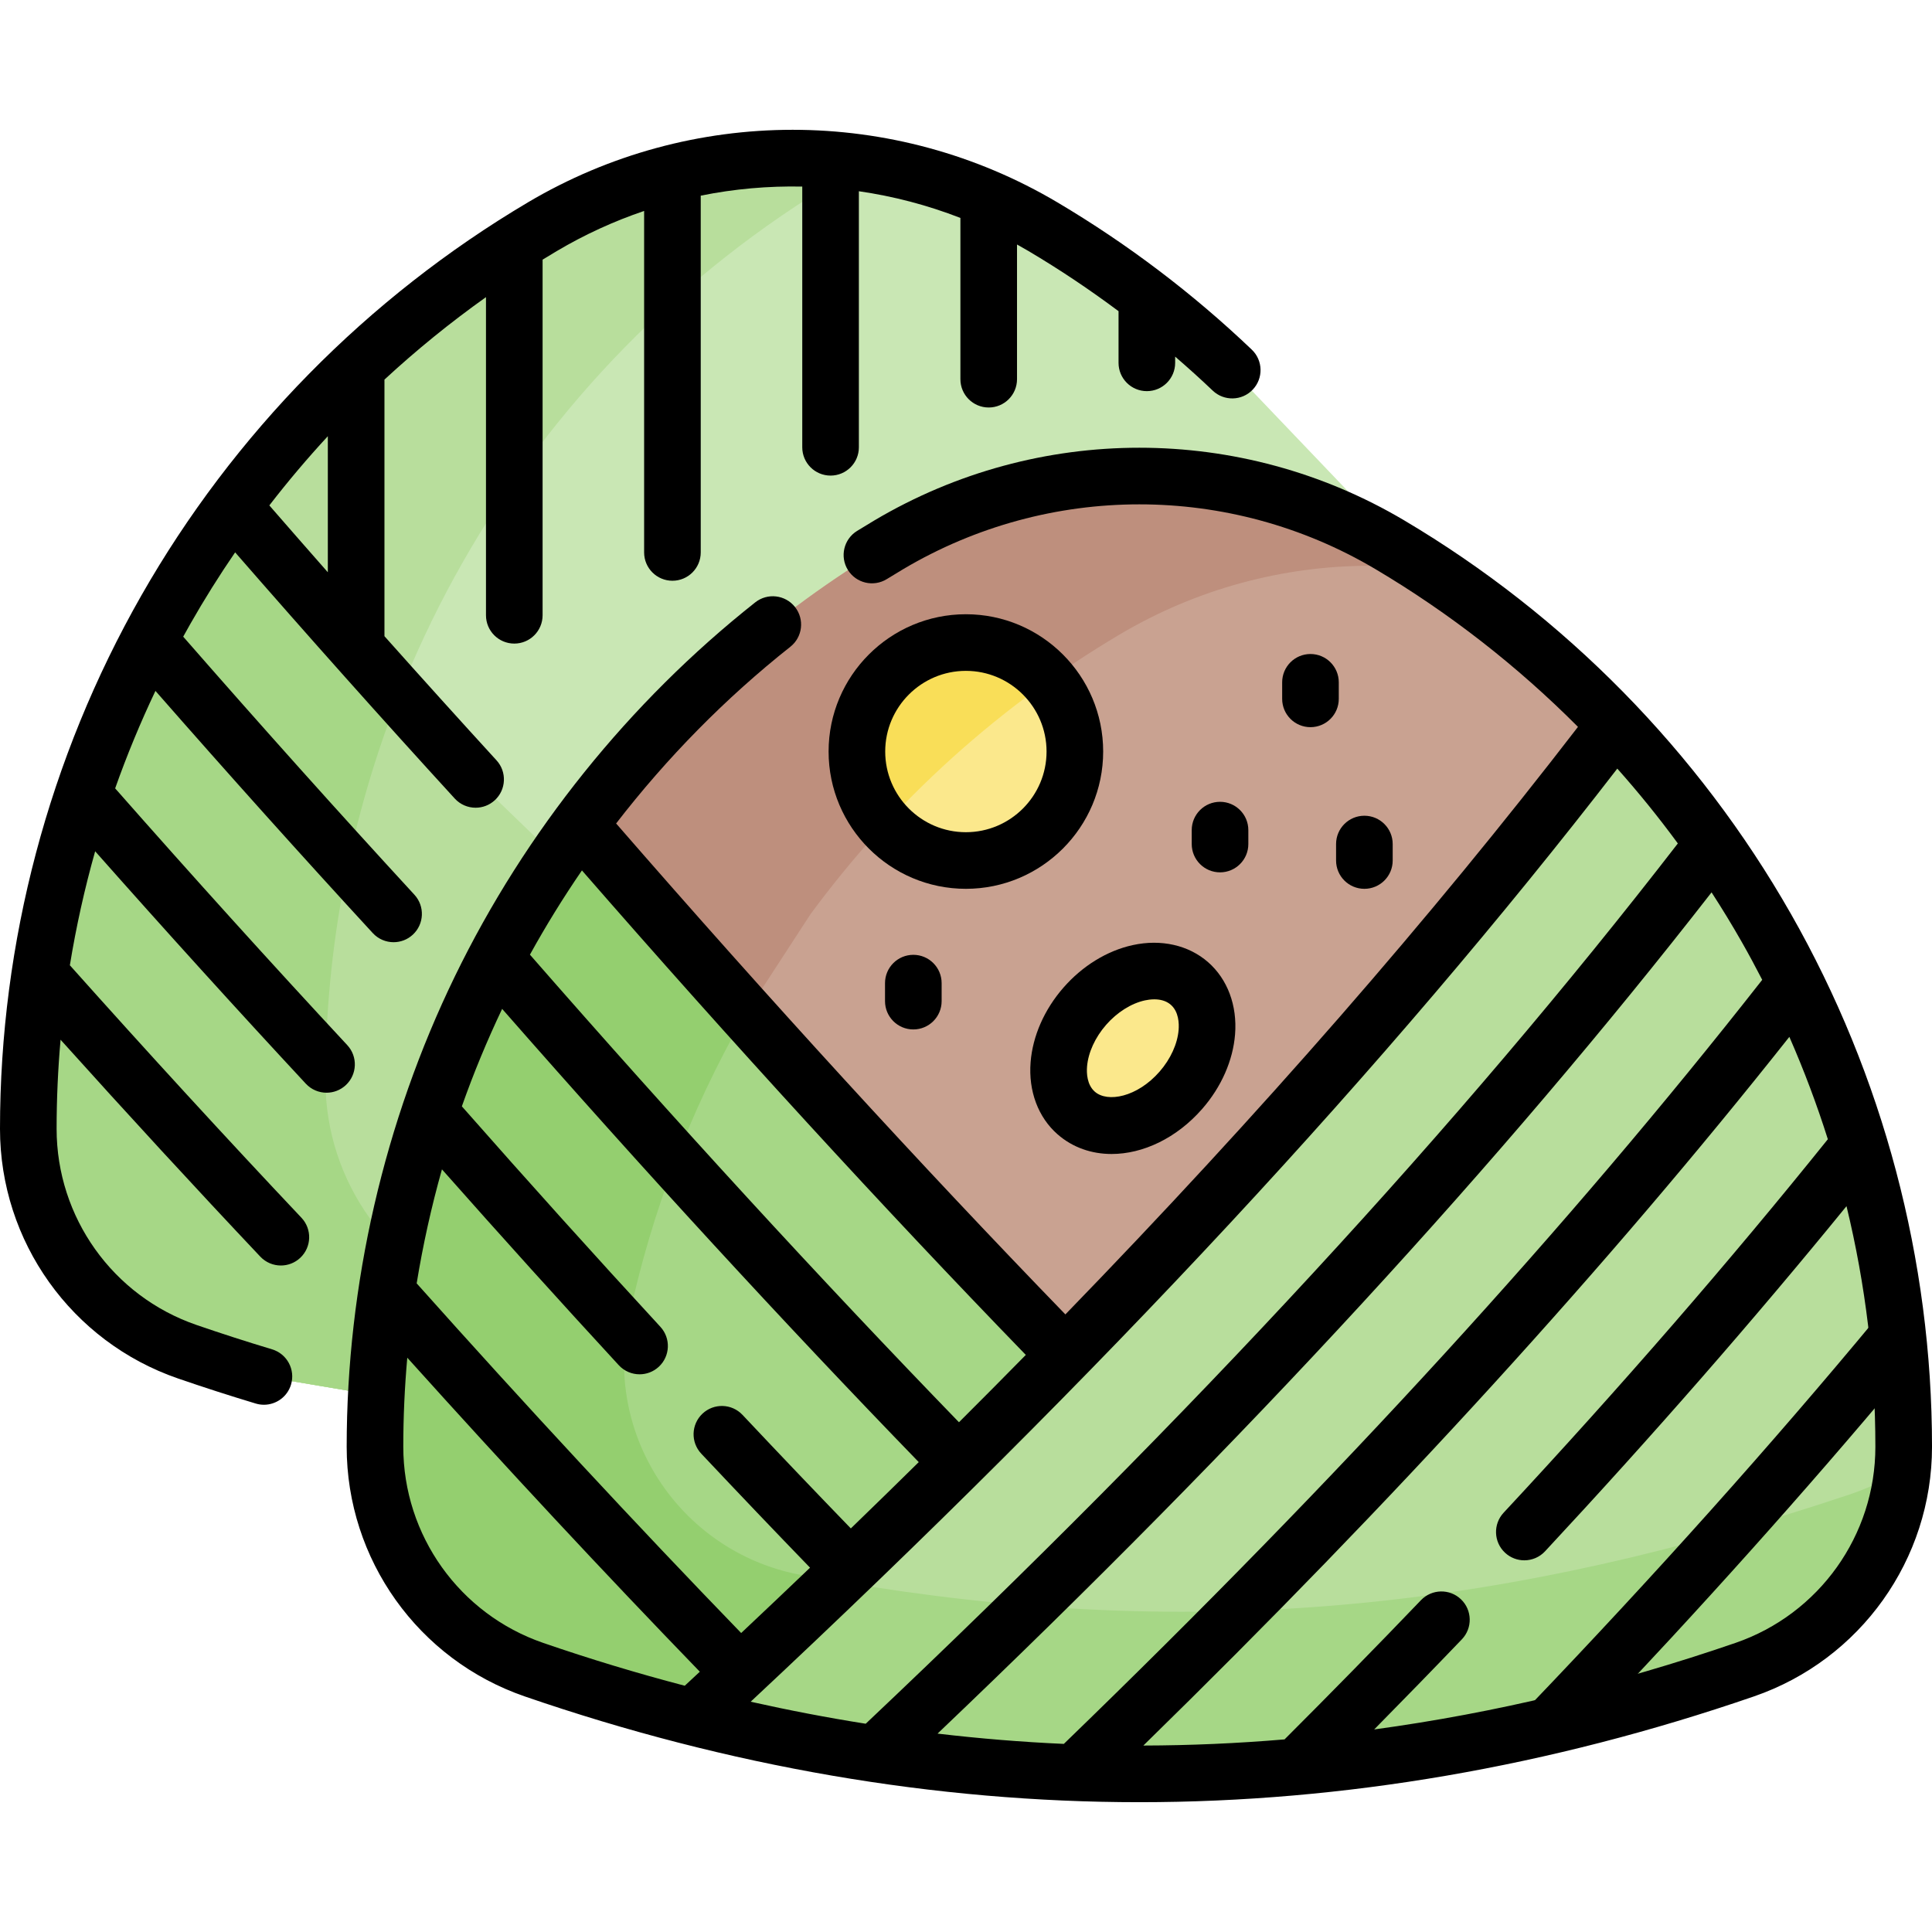 <svg id="Capa_1" enable-background="new 0 0 511.879 511.879" height="512" viewBox="0 0 511.879 511.879" width="512" xmlns="http://www.w3.org/2000/svg"><g><g><g><path d="m384.466 158.783c22.6 23.67 26.61 59.51 9.8 87.59l-94.12 157.18-230.22-38.87c-6.69-2.01-13.38-4.16-20.07-6.47-12.64-4.35-23.24-12.44-30.66-22.79-7.43-10.36-11.7-22.96-11.7-36.34 0-49.06 12.94-96.3 36.44-137.53 23.49-41.23 57.54-76.45 99.74-101.47 20.45-12.12 43.39-18.19 66.34-18.19 22.94 0 45.88 6.07 66.34 18.19 18.31 10.85 35.08 23.63 50.12 37.98z" fill="#c9e7b4"/></g><path d="m148.662 351.973c-6.69-2.01-13.38-4.16-20.07-6.47-12.64-4.35-23.24-12.44-30.66-22.79-7.43-10.36-11.7-22.96-11.7-36.34 0-49.06 12.94-96.3 36.44-137.53 23.49-41.23 57.54-76.45 99.74-101.47 2.377-1.409 4.799-2.744 7.24-3.989-6.505-.993-13.074-1.491-19.636-1.491-22.95 0-45.89 6.07-66.34 18.19-42.2 25.02-76.25 60.24-99.74 101.47-23.5 41.23-36.44 88.47-36.44 137.53 0 13.38 4.27 25.98 11.7 36.34 7.42 10.35 18.02 18.44 30.66 22.79 6.69 2.31 13.38 4.46 20.07 6.47l230.22 38.87 14.142-23.616z" fill="#b8de9c"/><g><path d="m126.016 206.503 185.16 178.63-11.03 18.42-230.22-38.87c-6.69-2.01-13.38-4.16-20.07-6.47-12.64-4.35-23.24-12.44-30.66-22.79-7.43-10.36-11.7-22.96-11.7-36.34 0-49.06 12.94-96.3 36.44-137.53 5.38-9.44 11.31-18.56 17.77-27.32 21.42 24.72 42.86 48.83 64.31 72.27z" fill="#b8de9c"/></g><path d="m311.176 385.133-7.189-6.935-155.325-26.225c-6.69-2.01-13.38-4.16-20.07-6.47-12.64-4.35-23.24-12.44-30.66-22.79-7.43-10.36-11.7-22.96-11.7-36.34 0-35.57 6.807-70.18 19.504-102.24-14.684-16.337-29.362-32.972-44.031-49.9-6.46 8.76-12.39 17.88-17.77 27.32-23.5 41.23-36.44 88.47-36.44 137.53 0 13.38 4.27 25.98 11.7 36.34 7.42 10.35 18.02 18.44 30.66 22.79 6.69 2.31 13.38 4.46 20.07 6.47l111.316 18.794 104.026 17.564 14.877 2.512z" fill="#a6d786"/><path d="m156.85 353.02 120.987 40.654 111.44-19.978 33.449-187.116c-16.143-16.11-34.398-30.353-54.519-42.278-20.45-12.12-43.4-18.18-66.34-18.18-22.95 0-45.89 6.06-66.34 18.18-30.281 17.945-56.35 41.127-77.333 68.032z" fill="#c9a291"/><path d="m368.192 144.311c-20.45-12.12-43.4-18.18-66.34-18.18-22.95 0-45.89 6.06-66.34 18.18-30.203 17.899-56.377 41.215-77.333 68.032l1.039 1.215 30.925 68.72c2.164-4.301 4.432-8.547 6.816-12.729l17.77-27.32c21.73-29.51 49.42-54.86 81.97-74.15 20.45-12.12 43.39-18.18 66.34-18.18 5.224 0 10.448.318 15.644.947-3.441-2.25-6.933-4.426-10.491-6.535z" fill="#be8f7d"/><g><path d="m282.242 358.997.003-.003-.01-.01c-42.94-44.06-85.83-91.08-128.68-140.52l-17.77 27.32c-23.5 41.23-36.44 88.48-36.44 137.54 0 13.32 4.23 25.92 11.61 36.26 7.38 10.35 17.91 18.45 30.51 22.79 14.01 4.83 28.03 9.02 42.04 12.57v-.01l87.26-24.449 25.451-43.004z" fill="#a6d786"/></g><path d="m166.59 349.36c5.983-28.164 16.281-55.07 30.382-79.808l.705-1.083c-14.712-16.371-29.419-33.042-44.121-50.005l-17.77 27.32c-23.5 41.23-36.44 88.48-36.44 137.54 0 13.32 4.23 25.92 11.61 36.26 7.38 10.35 17.91 18.45 30.51 22.79 9.826 3.388 19.657 6.444 29.486 9.202 0 0 11.616 3.132 11.626 3.135-.001-.001.621.156.928.234l87.26-24.459 2.801-4.732c-15.102-.9-38.845-4.552-60.679-8.357-31.87-5.554-53.019-36.394-46.298-68.037z" fill="#94cf6f"/><path d="m504.376 383.323c0 26.65-16.91 50.37-42.11 59.05-92.93 31.99-185.84 36.19-278.76 12.57v-.01c34.51-31.95 67.49-63.93 98.74-95.94 54.23-55.58 103.21-111.24 145.75-167.01 15.5 16.31 28.89 34.39 39.95 53.8 23.49 41.23 36.43 88.48 36.43 137.54z" fill="#b8de9c"/><g><path d="m489.84 396.028c-89.774 30.033-169.098 38.419-258.86 24.395-12.14 11.631-34.919 22.887-47.474 34.51v.01c92.92 23.62 185.83 19.42 278.76-12.57 23.241-8.005 39.432-28.812 41.808-52.903-4.417 2.645-9.182 4.867-14.234 6.558z" fill="#a6d786"/><circle cx="255.908" cy="199.117" fill="#fbe88c" r="28.874"/><path d="m277.835 180.341c-5.296-6.178-13.151-10.099-21.927-10.099-15.947 0-28.874 12.927-28.874 28.874 0 7.423 2.803 14.19 7.406 19.305 12.992-14.049 27.503-26.834 43.395-38.08z" fill="#f9de58"/><ellipse cx="300.142" cy="277.73" fill="#fbe88c" rx="22.793" ry="16.911" transform="matrix(.658 -.753 .753 .658 -106.473 321.126)"/></g></g><g><g><path d="m412.935 458.989c2.652-.562 5.306-1.113 7.955-1.683 29.659-31.154 57.391-62.125 82.603-92.241-2.115-5.438-3.948-10.962-5.596-16.547-.294.258-.577.533-.834.843-27.704 33.42-58.641 67.989-91.948 102.748-2.391 2.495-2.709 6.21-1.015 9.038 2.921-.79 5.858-1.527 8.835-2.158z"/></g><g><path d="m92.01 276.904c-20.09-21.608-40.766-44.483-61.5-68.026 3.105-8.777 6.671-17.397 10.674-25.827 19.411 22.155 38.746 43.709 57.577 64.163 1.479 1.606 3.496 2.42 5.52 2.42 1.815 0 3.637-.656 5.078-1.982 3.047-2.805 3.243-7.55.438-10.597-20.017-21.744-40.609-44.732-61.258-68.374.63-1.144 1.265-2.285 1.912-3.42 3.691-6.477 7.646-12.787 11.847-18.917 19.643 22.548 39.185 44.459 58.181 65.222 1.479 1.617 3.504 2.438 5.535 2.438 1.808 0 3.622-.65 5.061-1.966 3.057-2.796 3.267-7.541.471-10.596-9.769-10.677-19.687-21.669-29.686-32.886v-67.983c8.479-7.84 17.465-15.14 26.899-21.848v84.29c0 4.142 3.357 7.5 7.5 7.5s7.5-3.358 7.5-7.5v-94.223c1.241-.763 2.488-1.516 3.742-2.26 7.417-4.396 15.182-7.938 23.157-10.642v90.477c0 4.142 3.357 7.5 7.5 7.5s7.5-3.358 7.5-7.5v-94.53c8.87-1.798 17.892-2.59 26.899-2.404v69.074c0 4.142 3.357 7.5 7.5 7.5s7.5-3.358 7.5-7.5v-67.84c9.142 1.321 18.169 3.675 26.899 7.073v42.726c0 4.142 3.357 7.5 7.5 7.5s7.5-3.358 7.5-7.5v-35.686c1.03.571 2.057 1.149 3.074 1.752 8.218 4.871 16.167 10.198 23.825 15.912v13.689c0 4.142 3.357 7.5 7.5 7.5s7.5-3.358 7.5-7.5v-1.646c3.386 2.923 6.712 5.914 9.947 9 2.996 2.858 7.744 2.747 10.604-.25 2.859-2.997 2.747-7.745-.25-10.604-15.6-14.882-32.919-28.006-51.479-39.005-43.277-25.651-97.047-25.651-140.326 0-42.536 25.211-77.957 61.245-102.435 104.208-24.478 42.962-37.416 91.806-37.416 141.252 0 29.842 18.958 56.422 47.176 66.139 6.783 2.336 13.71 4.569 20.589 6.639.72.217 1.447.32 2.163.32 3.224 0 6.203-2.095 7.179-5.341 1.193-3.967-1.055-8.149-5.021-9.343-6.689-2.013-13.428-4.185-20.025-6.457-22.168-7.634-37.061-28.514-37.061-51.957 0-7.897.357-15.777 1.047-23.618 17.861 19.859 35.615 39.148 52.917 57.471 1.476 1.562 3.463 2.351 5.454 2.351 1.848 0 3.699-.678 5.148-2.047 3.012-2.844 3.147-7.59.304-10.602-20.021-21.204-40.653-43.702-61.359-66.896 1.658-10.189 3.896-20.275 6.702-30.201 18.822 21.266 37.556 41.937 55.811 61.573 1.478 1.589 3.483 2.393 5.495 2.393 1.828 0 3.66-.665 5.104-2.007 3.034-2.822 3.207-7.568.387-10.601zm-5.152-161.331v36.048c-5.156-5.856-10.324-11.763-15.5-17.715 4.897-6.339 10.067-12.458 15.5-18.333z"/><path d="m474.463 242.071c-24.478-42.962-59.899-78.996-102.436-104.208-43.276-25.65-97.048-25.651-140.328.001-1.554.921-3.095 1.86-4.627 2.808-3.523 2.179-4.613 6.8-2.435 10.323 2.18 3.524 6.804 4.613 10.323 2.435 1.453-.898 2.914-1.789 4.389-2.662 38.561-22.855 86.469-22.855 125.029 0 19.643 11.642 37.679 25.727 53.699 41.815-38.975 50.634-83.901 102.159-135.808 155.669-38.346-39.578-78.34-83.283-119.031-130.074 13.444-17.411 28.971-33.214 46.164-46.819 3.248-2.57 3.797-7.287 1.227-10.536-2.569-3.249-7.287-3.797-10.535-1.227-33.406 26.436-60.916 60.683-79.556 99.039-18.768 38.619-28.688 81.735-28.688 124.688 0 29.843 18.958 56.422 47.175 66.139 54.004 18.597 108.791 28.026 162.84 28.026s108.836-9.429 162.84-28.026c28.217-9.717 47.175-36.296 47.175-66.139-.001-49.446-12.94-98.29-37.417-141.252zm-7.567 17.533c-51.167 65.263-111.761 131.554-185.036 202.438-11.131-.492-22.289-1.416-33.458-2.724 82.092-78.205 149.367-151.322 205.072-222.888 2.77 4.276 5.428 8.629 7.956 13.066 1.898 3.332 3.715 6.704 5.466 10.108zm-22.356-36.134c-57.741 74.672-128.203 151.048-215.169 233.23-10.162-1.609-20.327-3.554-30.485-5.831 93.358-87.224 168.636-168.278 229.613-247.227 5.651 6.348 11.005 12.965 16.041 19.828zm-269.574 128.063c-17.219-18.675-34.9-38.314-52.597-58.41 3.104-8.795 6.677-17.414 10.673-25.824 37.588 42.897 74.657 83.227 110.38 120.085-5.916 5.83-11.912 11.685-17.994 17.568-9.22-9.52-18.66-19.413-28.704-30.084-2.839-3.016-7.585-3.159-10.602-.321-3.016 2.839-3.16 7.585-.32 10.602 10.081 10.71 19.559 20.643 28.818 30.204-6.002 5.744-12.085 11.515-18.248 17.312-27.925-28.848-56.81-59.972-85.976-92.64 1.66-10.185 3.896-20.278 6.698-30.21 15.77 17.818 31.489 35.233 46.844 51.886 1.479 1.604 3.494 2.416 5.516 2.416 1.817 0 3.641-.657 5.082-1.986 3.045-2.808 3.237-7.553.43-10.598zm96.82 7.45c-5.817 5.92-11.72 11.866-17.709 17.838-36.754-37.927-74.946-79.55-113.674-123.887 4.224-7.654 8.829-15.103 13.779-22.321 40.189 46.131 79.693 89.253 117.604 128.37zm-164.936 24.34c0-7.873.361-15.751 1.057-23.603 26.279 29.216 52.281 57.129 77.511 83.197-1.328 1.237-2.661 2.476-3.996 3.716-12.531-3.284-25.042-7.058-37.512-11.353-22.168-7.634-37.06-28.514-37.06-51.957zm352.969 51.957c-31.757 10.936-63.777 18.584-95.731 22.933 7.837-7.947 15.611-15.928 23.225-23.872 2.866-2.99 2.766-7.738-.225-10.604-2.989-2.866-7.737-2.766-10.604.225-11.783 12.294-23.935 24.688-36.146 36.886-12.499 1.057-24.974 1.601-37.408 1.63 66.879-65.391 123.069-127.04 171.153-187.763 3.884 8.86 7.292 17.913 10.201 27.121-25.88 32.219-54.757 65.491-85.907 98.958-2.822 3.032-2.651 7.778.381 10.6 1.444 1.345 3.278 2.01 5.107 2.01 2.01 0 4.015-.803 5.492-2.39 28.718-30.856 55.523-61.556 79.869-91.444 5.052 20.808 7.649 42.22 7.649 63.755.004 23.441-14.889 44.321-37.056 51.955z"/><path d="m255.908 162.742c-20.057 0-36.374 16.317-36.374 36.374s16.317 36.374 36.374 36.374 36.374-16.317 36.374-36.374-16.317-36.374-36.374-36.374zm0 57.749c-11.786 0-21.374-9.588-21.374-21.374s9.588-21.374 21.374-21.374 21.374 9.588 21.374 21.374-9.588 21.374-21.374 21.374z"/><path d="m300.139 250.396c-6.8 1.482-13.328 5.487-18.384 11.277s-8.145 12.798-8.697 19.735c-.61 7.657 1.999 14.633 7.159 19.14 4.018 3.508 9.022 5.198 14.299 5.198 8.266 0 17.194-4.15 24.014-11.959 5.056-5.79 8.145-12.798 8.697-19.735.609-7.657-2-14.633-7.159-19.139-5.16-4.506-12.423-6.151-19.929-4.517zm10.061 15.815c2.118 1.849 2.208 4.959 2.073 6.649-.294 3.696-2.132 7.728-5.043 11.061-5.929 6.788-13.798 8.257-17.147 5.329-2.117-1.849-2.208-4.959-2.073-6.649.295-3.696 2.133-7.728 5.044-11.061 2.91-3.333 6.657-5.697 10.279-6.487.655-.143 1.536-.281 2.492-.281 1.46 0 3.096.321 4.375 1.439z"/><path d="m330.744 223.627v-3.689c0-4.142-3.357-7.5-7.5-7.5s-7.5 3.358-7.5 7.5v3.689c0 4.142 3.357 7.5 7.5 7.5s7.5-3.358 7.5-7.5z"/><path d="m347.207 173.278c-4.143 0-7.5 3.358-7.5 7.5v4.384c0 4.142 3.357 7.5 7.5 7.5s7.5-3.358 7.5-7.5v-4.384c0-4.142-3.357-7.5-7.5-7.5z"/><path d="m353.991 227.991c0 4.142 3.357 7.5 7.5 7.5s7.5-3.358 7.5-7.5v-4.364c0-4.142-3.357-7.5-7.5-7.5s-7.5 3.358-7.5 7.5z"/><path d="m234.484 260.478v4.772c0 4.142 3.357 7.5 7.5 7.5s7.5-3.358 7.5-7.5v-4.772c0-4.142-3.357-7.5-7.5-7.5s-7.5 3.358-7.5 7.5z"/></g></g></g></svg>